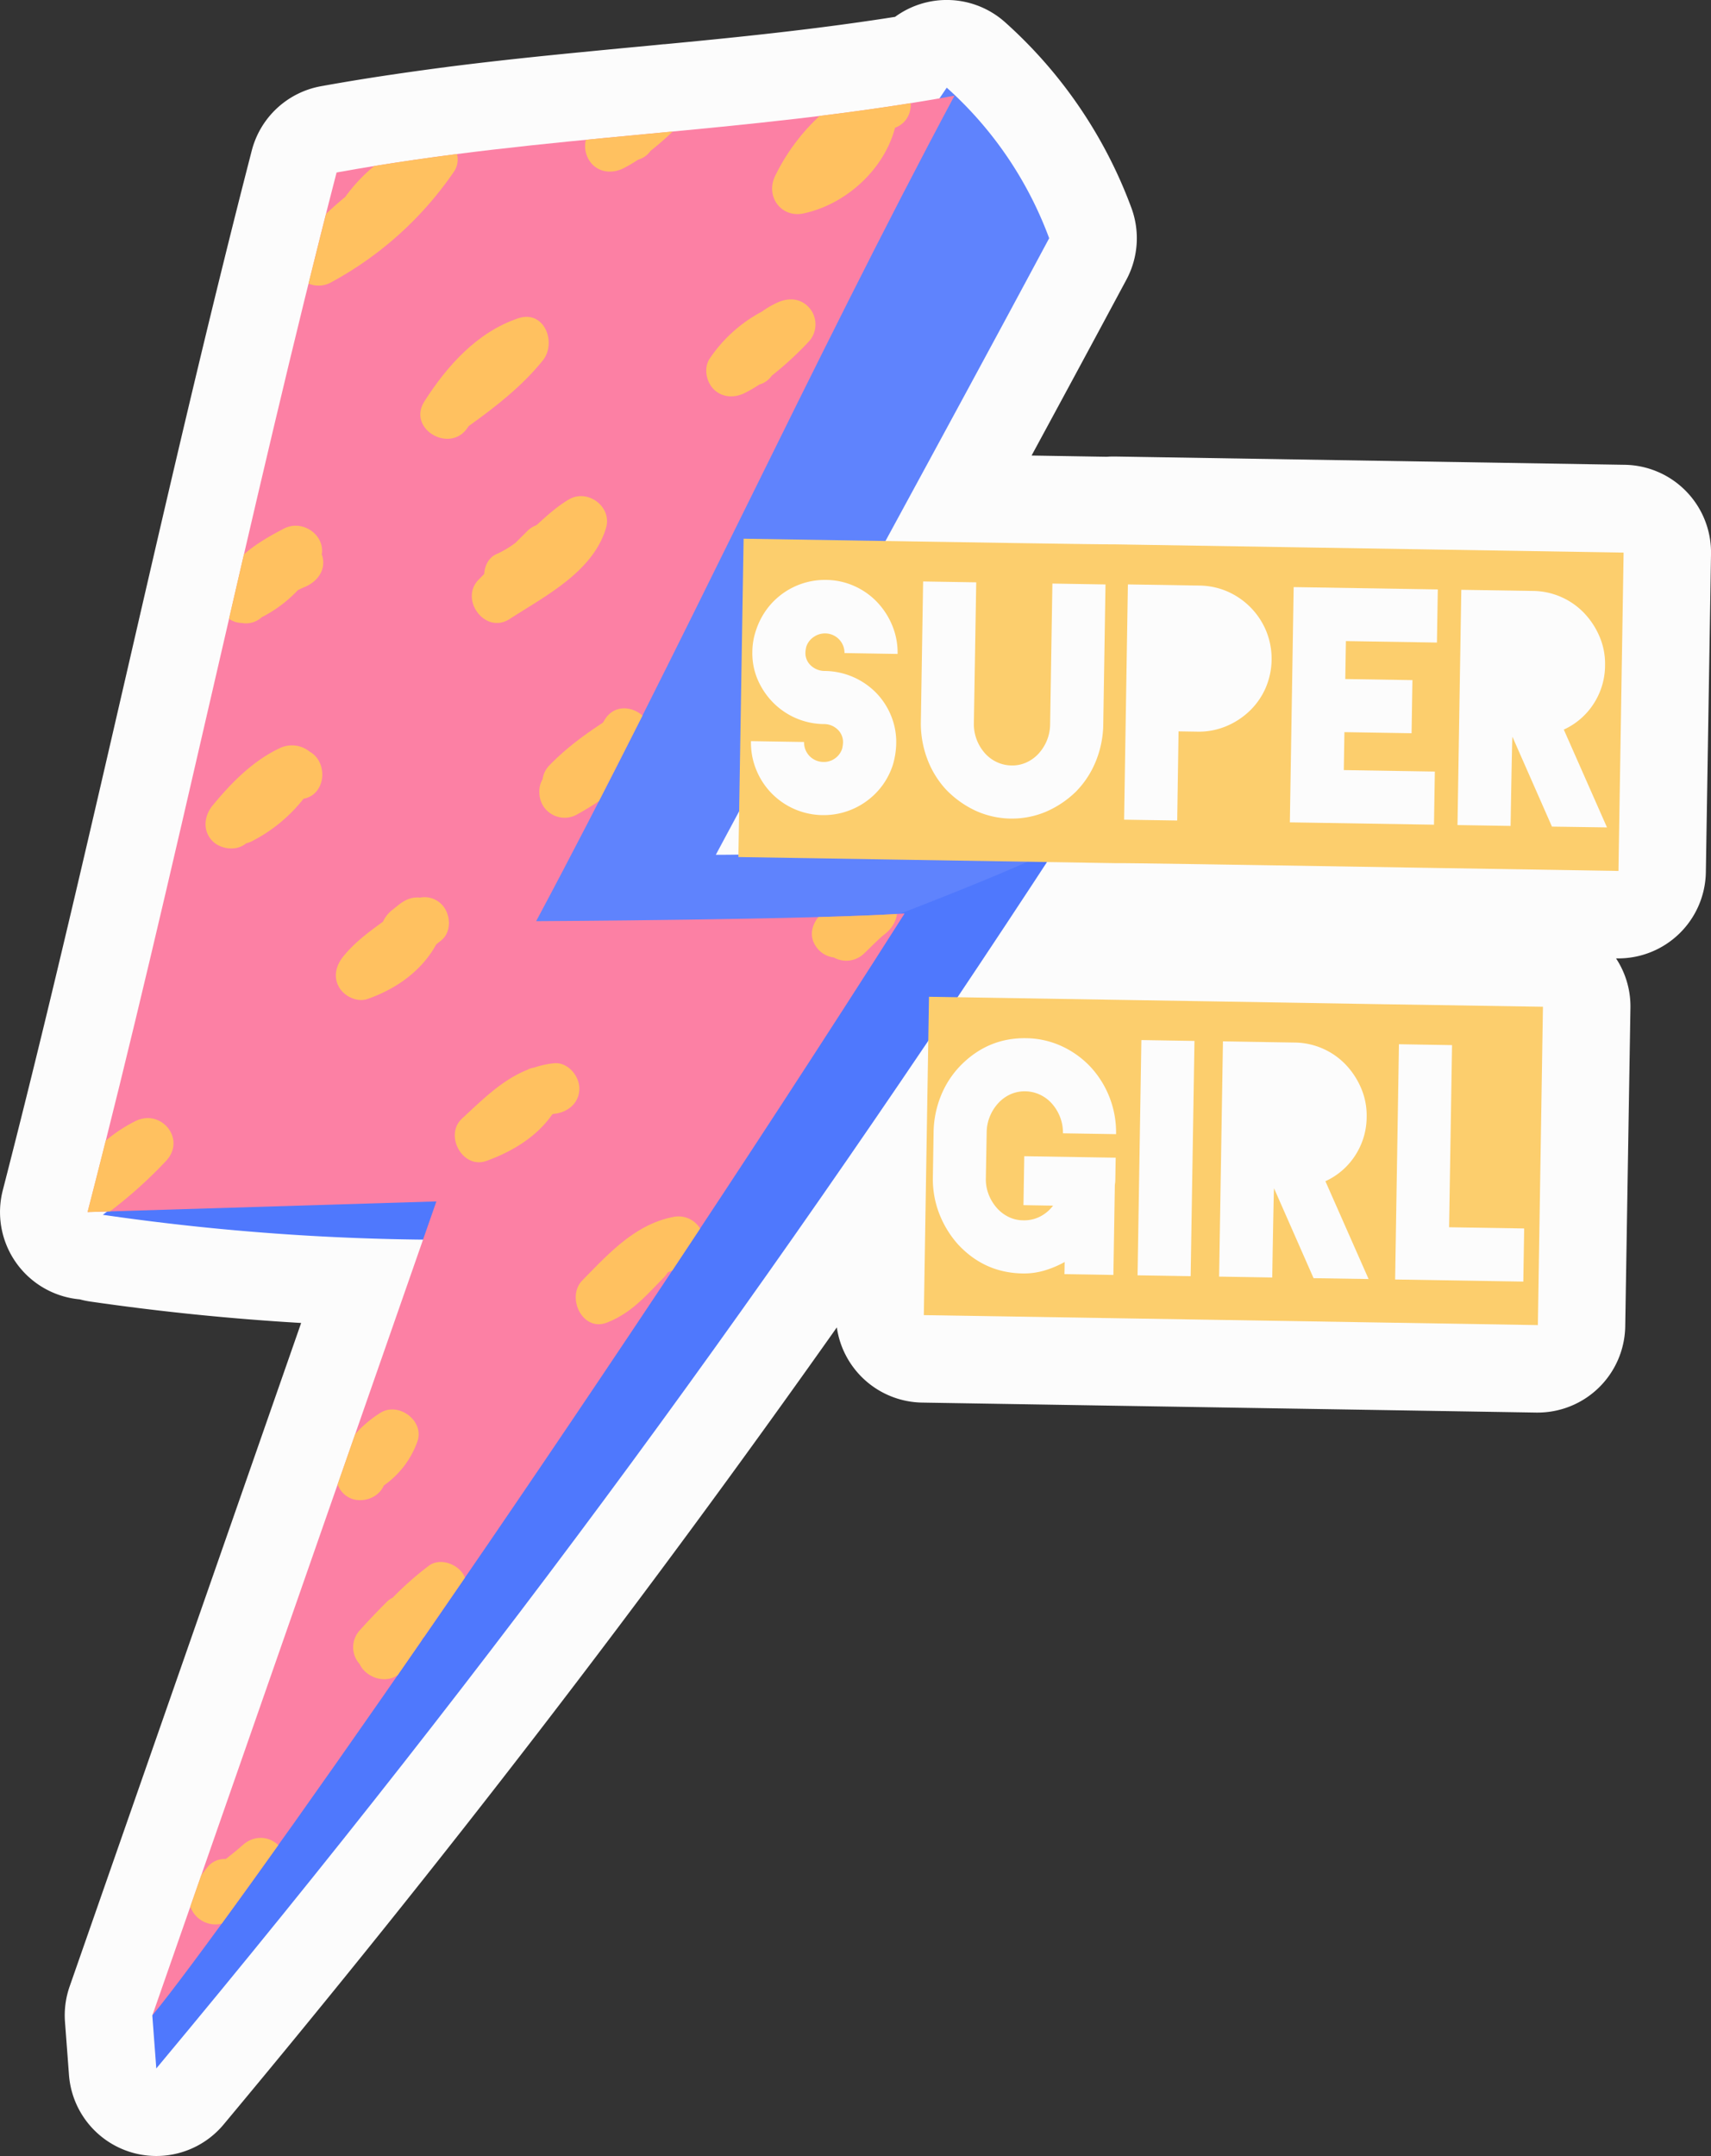 <svg xmlns="http://www.w3.org/2000/svg" width="857.37" height="1080" viewBox="0 0 857.37 1080"><rect x="0" y="0" width="857.37" height="1080" fill="#333333" stroke="none"/><g id="Слой_2" data-name="Слой 2"><g id="set02_537209430"><g id="set02_537209430-2" data-name="set02_537209430"><path d="M845 246.18a43.9 43.9.0 0 0-30.84-13.36l-255.43-4.15c-1.39.0-2.69.0-4 .13l-37.81-.62c15.33-28.28 31.33-57.9 47.53-88.12a43.87 43.87.0 0 0 2.49-35.92 233.2 233.2.0 0 0-63.3-93 43.88 43.88.0 0 0-55.12-2.7c-6.93 1.1-13.82 2.11-20.69 3.07l-1.59.22q-10.49 1.46-20.89 2.74c-25.06 3.09-49.62 5.53-72.44 7.69h-.42l-10.08 1c-11 1-21.95 2.08-33.14 3.17-17.79 1.74-41.35 4.14-65.81 7.28-15.18 2-29.23 4-42.92 6.21-6.55 1.06-13.1 2.18-19.7 3.37a43.89 43.89.0 0 0-34.67 32.19Q119 103.14 112 131.49C95.36 198.68 79.17 268.94 63.51 336.88 46.36 411.22 28.65 488.1 10.41 560.72q-4.47 17.82-9 35.43A43.89 43.89.0 0 0 40 650.86a44.46 44.46.0 0 0 5.18 1.08C80 657 115.37 660.59 150.9 662.68L34.9 995a43.81 43.81.0 0 0-2.34 17.7l2 26.58A43.9 43.9.0 0 0 112 1064.22C222.36 932 321.92 802.72 419.33 664.9a43.93 43.93.0 0 0 42.75 37.66l307.7 5h.72a43.9 43.9.0 0 0 43.89-43.19L817 504.9a43.69 43.69.0 0 0-7.21-24.84h.39a43.9 43.9.0 0 0 44.61-43.18l2.59-159.46A43.91 43.91.0 0 0 845 246.18z" fill="#fcfcfc"/><path d="M51.49 608.49a1204 1204 0 0 0 196 12.3c19.84-25 36.8-52.48 56.64-77.5-44.44.62-89.1 1.26-132.92 8.67S87.45 582.36 51.49 608.49z" fill="#4f78fd"/><path d="M476.41 429.19q26.91-3 53.83-5.94C389.82 638.34 251.35 828.73 78.32 1036.09q-1-13.29-2-26.59c75.9-150.68 147.39-312 229.16-459.56 16.26-29.32 33-59 56.93-82.48S443 426.45 476.41 429.19z" fill="#4f78fd"/><path d="M474.4 43.91a189.3 189.3.0 0 1 51.33 75.42C468.86 225.49 415.57 322 358.69 428.17c43.59.0 128-4.92 171.55-4.92-2 5.47-103.88 43.93-103.88 43.93-65.58-18.79-200.52 49.68-266.09 30.88C262 347.5 372.7 194.47 474.4 43.91z" fill="#5f83fd"/><path d="M76.35 1009.5 218.66 601.8 43.9 607.13C87.3 439.47 125.26 254.07 168.66 86.4c106.4-19.29 203.22-19.17 309.62-38.46-70.93 132.52-138.69 281-209.62 413.47.0.0 139.7-.72 184.62-3.84C291.74 711.42 112.89 965.27 76.35 1009.5z" fill="#fc80a4"/><path d="M724.4 275.35l-80-1.29-86.29-1.4c0 .19-97.31-1.39-97.31-1.39l-88.18-1.43L370 429.3l88.19 1.43 101.12 1.64c0-.19 79.62 1.1 79.62 1.1l82.87 1.34L811 436.26l2.58-159.46z" fill="#fcce6d"/><path d="M773.16 504.28 691.82 503 605 501.55l-41.81-.68-97.68-1.58-2.59 159.46 97.69 1.57 45.42.74 85.52 1.39 79.06 1.29z" fill="#fcce6d"/><path d="M210.47 449.62a13 13 0 0 0-3.93.17c-4.27.92-7.24 3.92-9.61 5.71a16.47 16.47.0 0 0-5.05 6.2c-7.18 5.21-14.3 10.44-19.94 17.5-3.57 4.46-5.05 10.1-2 15.34 2.68 4.6 9.06 7.67 14.3 5.83 14.5-5.12 27.1-14.1 34.37-27.35.89-.7 1.79-1.4 2.66-2.12 5.25-4.39 4.53-13.39.0-17.92A11.89 11.89.0 0 0 210.47 449.62z" fill="#ffc160"/><path d="M389.67 151.5a45.75 45.75.0 0 0-7.86 4.56 72.4 72.4.0 0 0-26.18 23.56c-3.11 4.61-1.8 11.56 2 15.35 4.17 4.18 10.24 4.45 15.34 2a72.72 72.72.0 0 0 7.56-4.37 11.36 11.36.0 0 0 6.23-4.45A166.72 166.72.0 0 0 405 171.39a12.7 12.7.0 0 0 1-16.63C401.81 149.49 395.6 148.84 389.67 151.5z" fill="#ffc160"/><path d="M388.34 88.29c-4.81 10.11 3.08 21 14.31 18.61C423.79 102.41 443 85 448.49 64c5.77-2.21 8.09-7.33 7.86-12.33-15.37 2.45-30.56 4.53-45.64 6.4A101.16 101.16.0 0 0 388.34 88.29z" fill="#ffc160"/><path d="M234.53 213.9c.09-.15.2-.3.29-.45 13.58-9.7 26.74-20 37.13-32.83 7.2-8.9.85-25.62-12.33-21.17-20.53 6.93-35.62 23.82-47 41.67C203.89 214.92 225.8 227.64 234.53 213.9z" fill="#ffc160"/><path d="M138.26 923.2c-5.21-3.89-11.81-3.32-16.63 1-2.73 2.44-5.61 4.72-8.51 7a10.79 10.79.0 0 0-8.81 3.66c-1.17 1.43-2.3 2.88-3.41 4.35L95.37 955a13.33 13.33.0 0 0 15.71 8.57c8.38-11.48 17.9-24.7 28.34-39.32A10.58 10.58.0 0 0 138.26 923.2z" fill="#ffc160"/><path d="M232.28 788.78c-3.18-5.43-11.79-8.62-17.33-4.54a158.94 158.94.0 0 0-18.14 16 12.45 12.45.0 0 0-3.11 2.25c-4.54 4.58-9 9.18-13.29 14a12.51 12.51.0 0 0-.23 17c3.08 6.58 12.43 10.13 19.09 5.6q5.73-8.28 11.65-16.82c.35-.59.71-1.19 1.08-1.78.15-.17.33-.32.49-.49q10-14.52 20.48-29.74A14.44 14.44.0 0 0 232.28 788.78z" fill="#ffc160"/><path d="M154.6 142.06a13 13 0 0 0 10.77-.34 175.81 175.81.0 0 0 62.28-56A10.84 10.84.0 0 0 229 77.17c-13.71 1.76-27.52 3.73-41.49 6A82.47 82.47.0 0 0 173 98.65c-3.34 2.71-6.54 5.57-9.65 8.51Q159 124.52 154.6 142.06z" fill="#ffc160"/><path d="M83.31 581.4c10-10.84-2.49-26.13-15.34-19.89a73.88 73.88.0 0 0-15 9.87q-4.52 18-9.1 35.75l11.21-.34A223.84 223.84.0 0 0 83.31 581.4z" fill="#ffc160"/><path d="M319.72 80A11.3 11.3.0 0 0 326 75.55a145.53 145.53.0 0 0 11.1-9.67c-14.51 1.38-29 2.74-43.52 4.16a13.3 13.3.0 0 0 3.28 12.35c4.18 4.18 10.25 4.46 15.35 2A71.56 71.56.0 0 0 319.72 80z" fill="#ffc160"/><path d="M337.31 609.59c-19.12 3.7-32.44 18.46-45.48 31.72-8.27 8.4.0 26 12.32 21.17s19.39-13.34 28.36-22.43a13.74 13.74.0 0 0 2-2.6c.77-.41 1.59-.71 2.38-1.06q6.93-10.46 13.92-21A12.65 12.65.0 0 0 337.31 609.59z" fill="#ffc160"/><path d="M177.45 751.1c5.9 1.34 12.41-1.37 14.88-7A45.59 45.59.0 0 0 209.17 722c3.61-10.41-9.55-20-18.6-14.29A59.54 59.54.0 0 0 178 718.3l-8.81 25.22A11.84 11.84.0 0 0 177.45 751.1z" fill="#ffc160"/><path d="M243.81 581.48c12.91-4.68 25.11-12 33-23.39.28.0.55-.15.83-.18 6.81-.65 12.67-5.35 12.67-12.67.0-6.34-5.82-13.31-12.67-12.66a46.63 46.63.0 0 0-10.07 2.2 11 11 0 0 0-2.49.68c-.25.11-.45.25-.69.36-12.65 5-22.51 14.88-32.9 24.49C222.49 568.63 231.81 585.83 243.81 581.48z" fill="#ffc160"/><path d="M302.72 361c-.19.34-.43.64-.63 1-9.53 6.21-18.72 13.06-26.66 21.23a12.27 12.27.0 0 0-3.55 7.15c-2.64 4.26-1.94 10.62 1 14.31a12.72 12.72.0 0 0 16.33 3.26c3.66-2.06 7.35-4.26 10.89-6.64q10.95-21.31 21.84-42.88C316.48 353.59 307.33 352.83 302.72 361z" fill="#ffc160"/><path d="M410.09 459.36c-3.25 4-4.65 9.4-1.49 14.3a12.49 12.49.0 0 0 9.21 5.93 12.79 12.79.0 0 0 15.13-1.94c1.95-1.85 3.84-3.76 5.78-5.62.88-.85 1.77-1.69 2.69-2.5q.66-.6 1.35-1.17l.44-.32c3.3-2.53 5.83-6.26 6.26-10.23C439.34 458.42 425.56 458.93 410.09 459.36z" fill="#ffc160"/><path d="M303.67 264.47c3.18-10.64-9.21-19.85-18.6-14.3-6 3.52-11.11 8.22-16.25 12.89a12.77 12.77.0 0 0-4.65 3l-5.87 5.84a49.82 49.82.0 0 1-9.58 5.69c-3.86 1.7-5.84 5.77-6.1 9.92L240 290.19c-10.09 9.9 3.06 27.82 15.35 19.89C273.26 298.5 297.12 286.45 303.67 264.47z" fill="#ffc160"/><path d="M121.24 312.06a11.67 11.67.0 0 0 9.94-2.91 65.88 65.88.0 0 0 18.09-13.55c1.13-.53 2.23-1.1 3.39-1.57 6.31-2.61 10.82-8.41 8.84-15.59-.06-.24-.2-.47-.28-.71 1.69-9.65-9.55-17.84-19-12.93-6.87 3.57-14.05 7.66-20 12.89q-3.73 16.11-7.47 32.27A11.69 11.69.0 0 0 121.24 312.06z" fill="#ffc160"/><path d="M155.18 376.52a14.07 14.07.0 0 0-14.71-1.9c-13.6 6.3-24.51 17.41-33.91 28.83-4.34 5.27-5.16 12.74.0 17.91 4.12 4.12 12.09 5.08 16.74 1.08a15 15 0 0 0 2.5-.85 78.1 78.1.0 0 0 26.3-21.5C163.51 398 164.51 381.64 155.18 376.52z" fill="#ffc160"/><path d="M495.42 598.35a22.52 22.52.0 0 0 4 6.62 18.88 18.88.0 0 0 5.92 4.56 16.87 16.87.0 0 0 7.39 1.73 17.6 17.6.0 0 0 8.39-1.85 19 19 0 0 0 6.56-5.5l-14.83-.25.4-24.51 45.81.74-.19 11.4a10.6 10.6.0 0 1-.12 1.43 10.29 10.29.0 0 0-.12 1.61l-.72 44.29-24.52-.4.1-6.08a50.18 50.18.0 0 1-10.24 4.3 36.47 36.47.0 0 1-10.76 1.44c-12.87-.21-23.62-5.07-32.47-14.6a50.53 50.53.0 0 1-9.26-15.07 48.05 48.05.0 0 1-3.32-17.64l.39-24.33a50.87 50.87.0 0 1 3.8-17.71 46.67 46.67.0 0 1 9.85-14.95q13.73-13.85 32.73-13.54a43.79 43.79.0 0 1 17.61 3.9 46.56 46.56.0 0 1 14.84 10.69 48.27 48.27.0 0 1 12.59 33.47l-26.62-.43a21.24 21.24.0 0 0-1.39-8 21.94 21.94.0 0 0-4-6.71 18.22 18.22.0 0 0-6-4.57 17.82 17.82.0 0 0-7.48-1.75 17.35 17.35.0 0 0-7.44 1.5 18.73 18.73.0 0 0-6.05 4.38 21.85 21.85.0 0 0-4.2 6.58 21.3 21.3.0 0 0-1.65 8L494 590.24A20.94 20.94.0 0 0 495.42 598.35z" fill="#fcfcfc"/><path d="M525.37 566.8h117.85v26.61H525.37z" transform="translate(-5.23 1154.91) rotate(-89.07)" fill="#fcfcfc"/><path d="M658.22 640.24l-19.8-45c-.19.0-.91 44.66-.91 44.66l-26.62-.44 1.92-117.83 35.73.58a35.92 35.92.0 0 1 25.87 11.16 39.28 39.28.0 0 1 7.69 11.82 34.68 34.68.0 0 1 2.72 14.3A35.5 35.5.0 0 1 679 578.89a35 35 0 0 1-14.85 12.78l21.64 49z" fill="#fcfcfc"/><path d="M763.32 641.95 699.09 640.9 701 523.06 727.61 523.5 726.13 614.73 763.75 615.34 763.32 641.95z" fill="#fcfcfc"/><path d="M406.37 333.41a10.15 10.15.0 0 0 7 2.68 36.6 36.6.0 0 1 25.49 10.78 35.73 35.73.0 0 1 7.6 11.52 34.68 34.68.0 0 1 2.63 14 40.8 40.8.0 0 1-1.7 10.8 36.76 36.76.0 0 1-5.2 10.19A36.62 36.62.0 0 1 398 405.23a36.27 36.27.0 0 1-19.07-19.7 35.65 35.65.0 0 1-2.62-14.3l26.61.43a9.72 9.72.0 0 0 9.72 10 9.34 9.34.0 0 0 5.82-1.81A9.47 9.47.0 0 0 422 375a16.43 16.43.0 0 0 .43-2.84 8.62 8.62.0 0 0-2.75-6.79 9.78 9.78.0 0 0-6.79-2.68 36.27 36.27.0 0 1-25.49-10.77 37.5 37.5.0 0 1-7.71-11.44A33.47 33.47.0 0 1 377 326.37a33.83 33.83.0 0 1 1.88-10.8 37.18 37.18.0 0 1 5.2-10.19 36.26 36.26.0 0 1 30-14.9 35.32 35.32.0 0 1 14 3.07 35.79 35.79.0 0 1 11.47 8.08 37.81 37.81.0 0 1 7.6 11.81 35.52 35.52.0 0 1 2.63 14.12l-26.61-.44a9.73 9.73.0 0 0-9.53-9.84 9.86 9.86.0 0 0-5.93 1.8 9.39 9.39.0 0 0-3.69 4.88 15.69 15.69.0 0 0-.43 2.85A8.44 8.44.0 0 0 406.37 333.41z" fill="#fcfcfc"/><path d="M552.82 363.82a50.82 50.82.0 0 1-3.8 17.72 46.64 46.64.0 0 1-9.84 14.95 49.59 49.59.0 0 1-15.09 10.12 44 44 0 0 1-35.35-.57A49.88 49.88.0 0 1 474 395.44a46.73 46.73.0 0 1-9.35-15.27 50.78 50.78.0 0 1-3.23-17.83l1.15-71.08 26.61.43L488 362.2a21.79 21.79.0 0 0 1.38 8.2 22.31 22.31.0 0 0 4 6.72 18.33 18.33.0 0 0 6 4.56 17.81 17.81.0 0 0 7.48 1.74 17 17 0 0 0 7.44-1.5 18.6 18.6.0 0 0 6.06-4.36 22.35 22.35.0 0 0 4.2-6.59 22 22 0 0 0 1.65-8.15l1.14-70.51 26.61.44z" fill="#fcfcfc"/><path d="M634.11 344.8A35.77 35.77.0 0 1 626 356.27a37.86 37.86.0 0 1-11.82 7.6 35.78 35.78.0 0 1-14.29 2.62l-9.32-.15L589.89 411l-26.61-.42 1.9-117.85 35.74.58a36.22 36.22.0 0 1 14.4 3.09 37.07 37.07.0 0 1 19.25 19.89 37 37 0 0 1-.46 28.51z" fill="#fcfcfc"/><path d="M720.04 321.86 674.42 321.12 674.11 340.13 707.76 340.67 707.33 367.28 673.68 366.73 673.37 385.74 718.99 386.48 718.56 413.09 646.34 411.92 648.25 294.08 720.47 295.25 720.04 321.86z" fill="#fcfcfc"/><path d="M777.67 414.05l-19.8-45c-.19.0-.92 44.66-.92 44.66l-26.61-.43 1.91-117.84L768 296a36 36 0 0 1 25.87 11.16 39.31 39.31.0 0 1 7.7 11.82 34.71 34.71.0 0 1 2.71 14.3 35.47 35.47.0 0 1-5.82 19.39 35 35 0 0 1-14.85 12.78l21.64 49z" fill="#fcfcfc"/></g></g></g></svg>